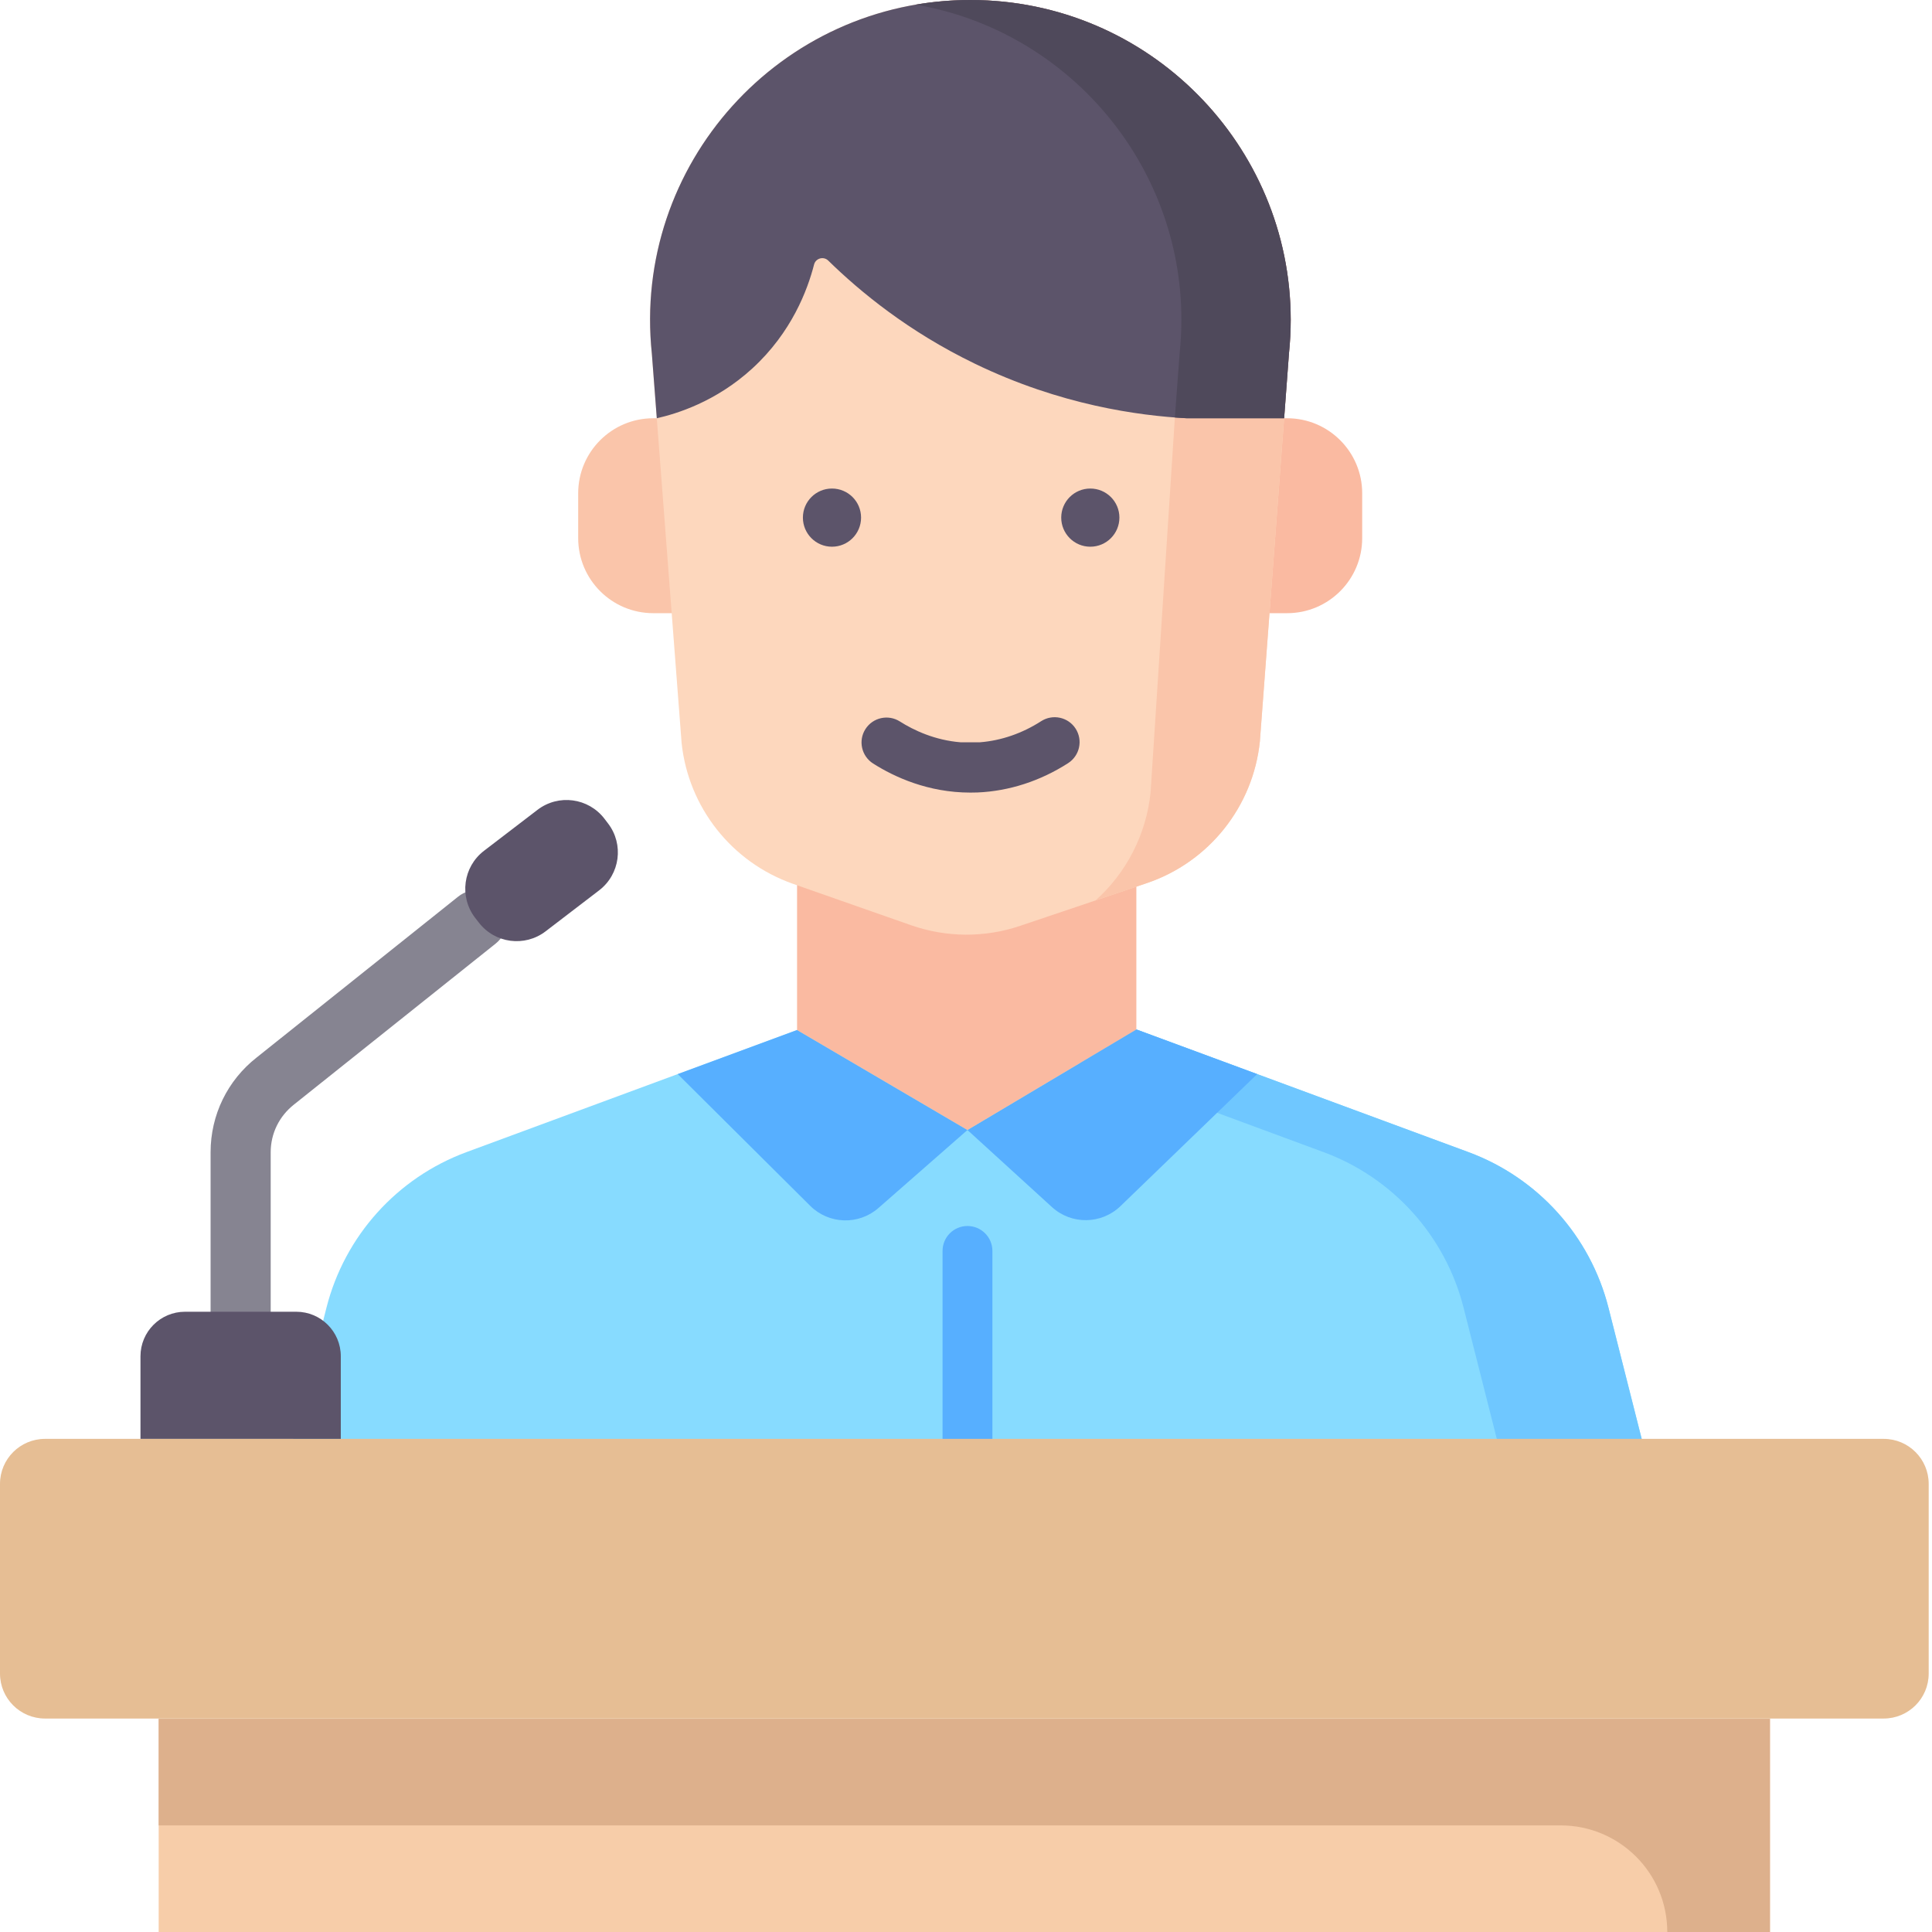 <svg width="45" height="45" viewBox="0 0 45 45" fill="none" xmlns="http://www.w3.org/2000/svg">
<path d="M16.203 14.282H15.215C14.25 14.282 13.467 13.499 13.467 12.534V11.49C13.467 10.524 14.25 9.742 15.215 9.742H16.203V14.282Z" fill="#FAC5AA"/>
<path d="M28.992 14.282H29.98C30.945 14.282 31.728 13.499 31.728 12.534V11.49C31.728 10.524 30.945 9.742 29.98 9.742H28.992V14.282Z" fill="#FABAA1"/>
<path d="M37.636 37.577H7.432C6.605 37.577 5.998 36.798 6.202 35.995L7.603 30.462C8.027 28.789 9.247 27.433 10.865 26.835L21.088 23.059C22.022 22.714 23.047 22.714 23.98 23.059L34.203 26.835C35.821 27.433 37.041 28.789 37.465 30.462L38.867 35.995C39.07 36.797 38.464 37.577 37.636 37.577Z" fill="#87DBFF"/>
<path d="M38.866 35.995L37.465 30.461C37.041 28.789 35.821 27.433 34.203 26.835L23.98 23.059C23.047 22.714 22.021 22.714 21.088 23.059L20.847 23.148L30.828 26.835C32.447 27.433 33.667 28.789 34.09 30.461L35.492 35.995C35.695 36.797 35.089 37.577 34.261 37.577H37.636C38.463 37.577 39.07 36.797 38.866 35.995Z" fill="#6FC7FF"/>
<path d="M18.565 23.991L15.786 25.018L18.871 28.086C19.306 28.518 20 28.54 20.46 28.137L22.534 26.32L18.565 23.991Z" fill="#57AFFF"/>
<path d="M26.468 23.978L29.282 25.018L26.098 28.093C25.655 28.52 24.957 28.53 24.503 28.116L22.534 26.32L26.468 23.978Z" fill="#57AFFF"/>
<path d="M22.534 35.908C22.213 35.908 21.954 35.648 21.954 35.328V29.137C21.954 28.816 22.213 28.556 22.534 28.556C22.855 28.556 23.115 28.816 23.115 29.137V35.328C23.115 35.648 22.855 35.908 22.534 35.908Z" fill="#57AFFF"/>
<path d="M26.468 23.978V19.573H18.565V23.991L22.534 26.32L26.468 23.978Z" fill="#FABAA1"/>
<path d="M30.063 7.448C30.063 7.705 30.05 7.963 30.023 8.225L29.91 9.742L29.345 17.268C29.188 18.79 28.156 20.082 26.708 20.571L25.517 20.973L23.763 21.564C22.937 21.844 22.042 21.838 21.219 21.55L18.47 20.586C17.045 20.085 16.035 18.808 15.876 17.306L15.298 9.742L15.183 8.24C14.766 4.268 17.534 0.759 21.329 0.108C21.432 0.09 21.536 0.075 21.641 0.061C21.694 0.054 21.747 0.048 21.801 0.043C21.834 0.039 21.867 0.036 21.9 0.033C21.928 0.03 21.957 0.027 21.985 0.025C22.015 0.023 22.045 0.02 22.074 0.019C22.111 0.016 22.149 0.013 22.187 0.012C22.202 0.011 22.217 0.01 22.232 0.01C22.276 0.007 22.32 0.005 22.365 0.004C22.383 0.003 22.402 0.002 22.421 0.002C22.482 0.001 22.542 0 22.602 0C26.762 0 30.063 3.385 30.063 7.448Z" fill="#FDD7BD"/>
<path d="M30.063 7.448C30.063 7.705 30.05 7.963 30.023 8.225L29.91 9.742L29.345 17.268C29.188 18.79 28.156 20.082 26.708 20.571L25.517 20.973C26.228 20.337 26.696 19.448 26.799 18.461L27.364 9.742L27.477 8.225C27.504 7.963 27.517 7.705 27.517 7.448C27.517 3.81 24.869 0.715 21.329 0.108C21.433 0.091 21.537 0.075 21.641 0.061C21.694 0.054 21.748 0.048 21.801 0.043C21.834 0.039 21.867 0.036 21.9 0.033C21.928 0.03 21.957 0.027 21.985 0.025C22.015 0.023 22.045 0.02 22.075 0.019C22.111 0.015 22.149 0.013 22.187 0.012C22.202 0.011 22.217 0.01 22.232 0.009C22.276 0.007 22.32 0.005 22.365 0.004C22.383 0.003 22.402 0.002 22.421 0.002C22.482 0.001 22.542 0 22.602 0C26.762 0 30.063 3.385 30.063 7.448Z" fill="#FAC5AA"/>
<path d="M30.063 7.448C30.063 7.705 30.05 7.963 30.023 8.225L29.91 9.742H27.637C26.529 9.681 24.706 9.44 22.7 8.468C21.155 7.72 20.033 6.795 19.292 6.07C19.183 5.963 18.999 6.014 18.961 6.162C18.811 6.747 18.442 7.74 17.524 8.581C16.67 9.364 15.75 9.639 15.298 9.742L15.183 8.24C14.72 3.835 18.174 0 22.602 0C26.762 0 30.063 3.385 30.063 7.448Z" fill="#5C546A"/>
<path d="M22.602 0C22.168 0 21.742 0.037 21.329 0.108C24.869 0.715 27.517 3.81 27.517 7.448C27.517 7.705 27.503 7.963 27.476 8.225L27.365 9.724C27.459 9.73 27.551 9.737 27.637 9.741H29.91L30.023 8.225C30.05 7.963 30.063 7.705 30.063 7.448C30.063 3.385 26.762 0 22.602 0Z" fill="#4F495B"/>
<path d="M20.056 12.056C20.056 12.43 19.753 12.734 19.378 12.734C19.004 12.734 18.701 12.43 18.701 12.056C18.701 11.682 19.004 11.379 19.378 11.379C19.753 11.379 20.056 11.682 20.056 12.056Z" fill="#5C546A"/>
<path d="M26.073 12.056C26.073 12.43 25.77 12.734 25.395 12.734C25.021 12.734 24.718 12.43 24.718 12.056C24.718 11.682 25.021 11.379 25.395 11.379C25.77 11.379 26.073 11.682 26.073 12.056Z" fill="#5C546A"/>
<path d="M25.053 16.971C24.88 16.702 24.52 16.624 24.25 16.798C23.809 17.082 23.319 17.25 22.828 17.289L22.379 17.29C21.774 17.242 21.282 17.009 20.959 16.804C20.688 16.632 20.329 16.712 20.157 16.983C19.985 17.253 20.066 17.612 20.337 17.784C20.832 18.098 21.617 18.461 22.603 18.461C22.658 18.461 22.714 18.46 22.77 18.458C23.503 18.427 24.233 18.191 24.88 17.774C25.149 17.6 25.227 17.241 25.053 16.971Z" fill="#5C546A"/>
<path d="M5.605 31.253C5.219 31.253 4.905 30.939 4.905 30.553V26.839C4.905 25.969 5.298 25.163 5.983 24.627L10.672 20.884C10.974 20.643 11.414 20.692 11.655 20.994C11.896 21.297 11.847 21.737 11.545 21.978L6.851 25.724C6.502 25.998 6.305 26.402 6.305 26.839V30.553C6.305 30.939 5.992 31.253 5.605 31.253Z" fill="#868491"/>
<path d="M43.875 40.028H1.049C0.469 40.028 0 39.559 0 38.98V34.563C0 33.983 0.47 33.514 1.049 33.514H43.875C44.454 33.514 44.923 33.983 44.923 34.563V38.98C44.923 39.559 44.454 40.028 43.875 40.028Z" fill="#E6BE94"/>
<path d="M3.696 45V40.033H41.226V45" fill="#F7CDA9"/>
<path d="M3.696 40.033V42.517H36.35C37.722 42.517 38.834 43.628 38.834 45H41.226V40.034H3.696V40.033Z" fill="#DDB08C"/>
<path d="M7.938 33.514H3.272V31.59C3.272 31.017 3.737 30.553 4.309 30.553H6.901C7.474 30.553 7.938 31.017 7.938 31.59V33.514H7.938Z" fill="#5C546A"/>
<path d="M11.15 21.485L11.066 21.377C10.693 20.889 10.785 20.191 11.273 19.817L12.519 18.863C13.007 18.489 13.705 18.582 14.079 19.07L14.162 19.179C14.536 19.666 14.443 20.364 13.955 20.738L12.709 21.692C12.221 22.066 11.523 21.973 11.15 21.485Z" fill="#5C546A"/>
</svg>
